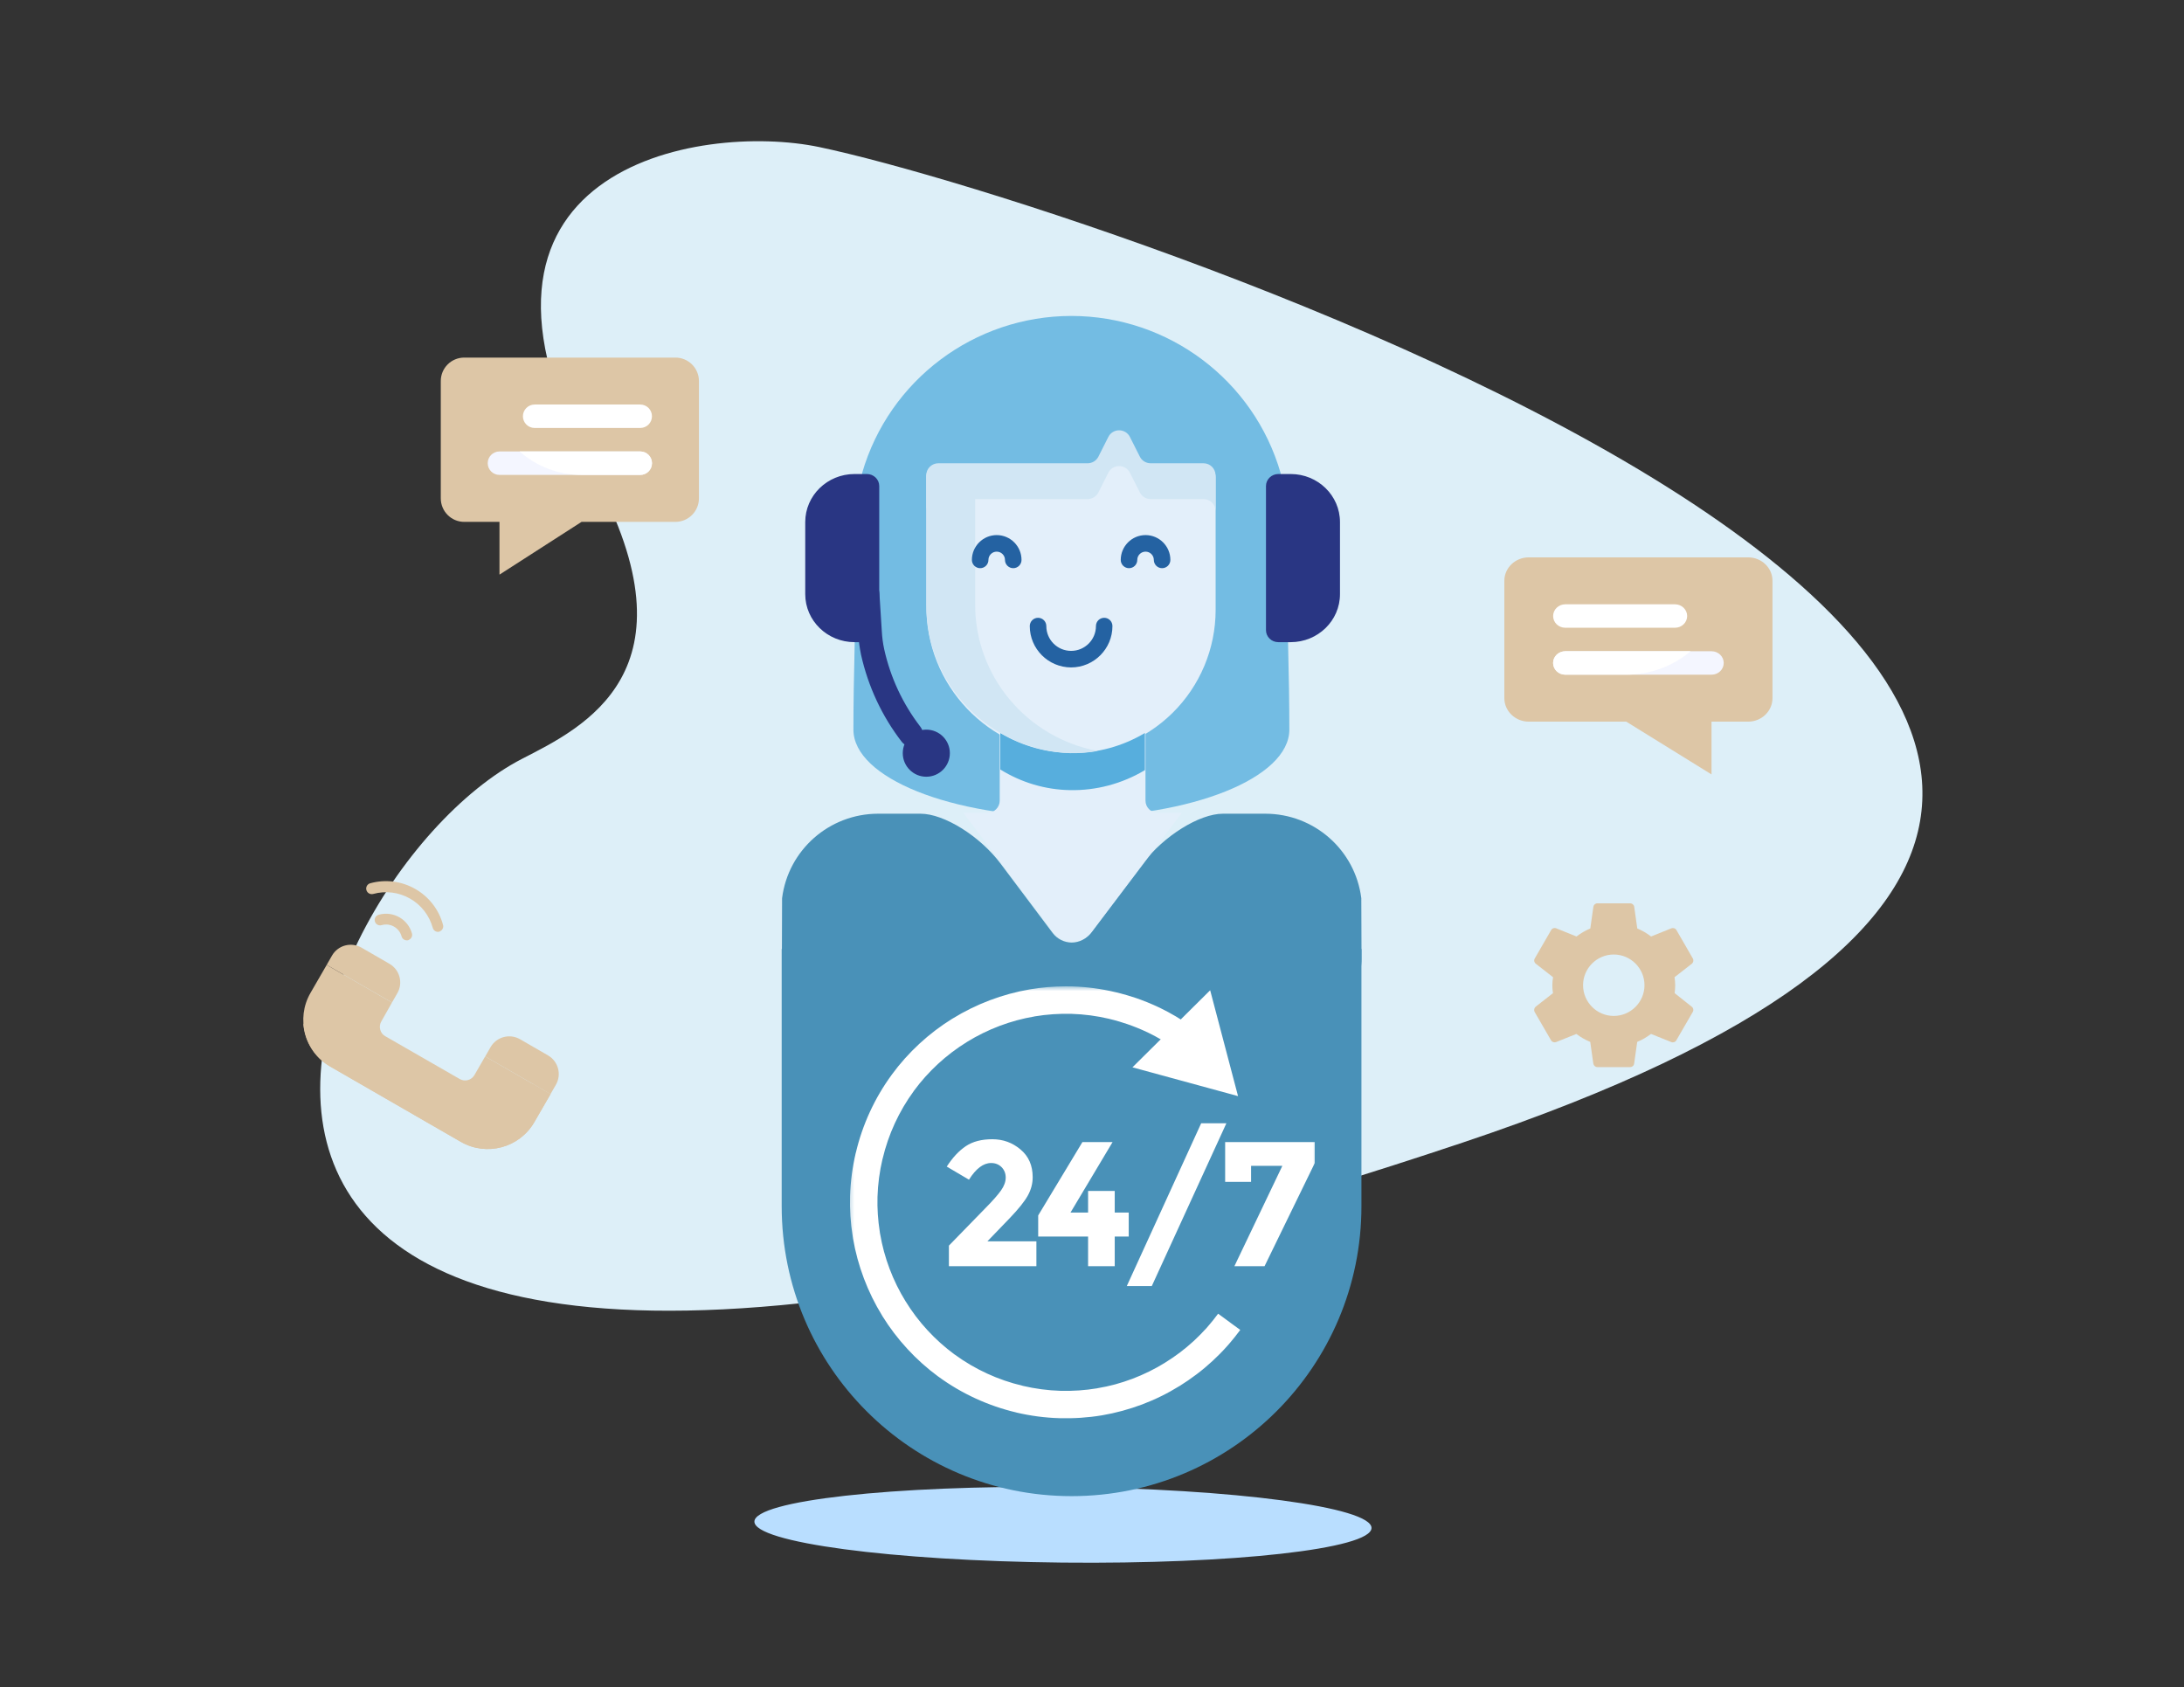 <svg width="400" height="309" viewBox="0 0 400 309" fill="none" xmlns="http://www.w3.org/2000/svg">
<rect x="0" y="0" width="400" height="309" fill="#333333" stroke="none"/>
<mask id="mask0_168_622" style="mask-type:luminance" maskUnits="userSpaceOnUse" x="0" y="0" width="400" height="309">
<path d="M399.672 0H0V309H399.672V0Z" fill="white"/>
</mask>
<g mask="url(#mask0_168_622)">
<path d="M251.193 279.85C251.116 283.669 225.762 286.5 194.547 286.177C163.34 285.852 138.1 282.485 138.17 278.656C138.247 274.826 163.601 271.994 194.816 272.33C226.024 272.654 251.263 276.021 251.193 279.85Z" fill="#B9DEFF"/>
<path d="M150.051 26.935C128.189 22.358 78.101 30.682 108.717 86.889C128.392 123.043 106.678 133.273 95.63 138.964C51.81 161.5 -5.347 300.732 267.947 209.237C493.335 133.795 200.161 37.441 150.051 26.935Z" fill="#DDEFF8"/>
<mask id="mask1_168_622" style="mask-type:luminance" maskUnits="userSpaceOnUse" x="44" y="155" width="73" height="61">
<path d="M44.938 155.097H116.124V215.942H44.938V155.097Z" fill="white"/>
</mask>
<g mask="url(#mask1_168_622)">
<path d="M71.79 183.614L59.831 176.715L56.867 181.842C54.146 186.554 55.77 192.587 60.482 195.309L84.39 209.112C89.108 211.844 95.142 210.22 97.863 205.508L100.826 200.381L88.861 193.472L86.886 196.899C86.338 197.835 85.133 198.158 84.197 197.611L70.567 189.775C70.103 189.52 69.766 189.08 69.64 188.575C69.497 188.065 69.572 187.526 69.833 187.072L71.79 183.614Z" fill="#DDC6A6"/>
<path d="M59.831 176.707L60.813 174.996C61.903 173.114 64.312 172.467 66.205 173.55L71.332 176.514C73.215 177.603 73.862 180.012 72.772 181.895L71.79 183.606L59.831 176.707Z" fill="#DDC6A6"/>
<path d="M88.868 193.479L89.85 191.769C90.94 189.886 93.349 189.239 95.242 190.323L100.369 193.286C102.252 194.376 102.899 196.785 101.809 198.668L100.827 200.378L88.868 193.479Z" fill="#DDC6A6"/>
<path d="M96.25 200.74C93.525 205.468 87.496 207.075 82.784 204.354L58.869 190.54C57.535 189.781 56.397 188.716 55.551 187.441C55.764 190.721 57.609 193.678 60.45 195.33L84.39 209.116C89.102 211.837 95.141 210.224 97.862 205.512L100.826 200.385L97.542 198.492L96.25 200.74Z" fill="#DDC6A6"/>
<path d="M74.995 172.061C74.918 172.119 74.846 172.161 74.768 172.192C74.515 172.255 74.246 172.218 74.019 172.087C73.781 171.963 73.623 171.737 73.55 171.49C73.124 169.918 71.496 168.984 69.919 169.426C69.574 169.543 69.189 169.448 68.922 169.202C68.661 168.94 68.559 168.572 68.655 168.213C68.757 167.865 69.046 167.602 69.409 167.516C72.028 166.803 74.74 168.351 75.453 170.97C75.565 171.401 75.367 171.846 74.995 172.061Z" fill="#DDC6A6"/>
<path d="M80.689 170.499C80.623 170.551 80.55 170.593 80.472 170.624C79.952 170.773 79.415 170.463 79.266 169.943C78.643 167.671 77.153 165.735 75.106 164.575C73.063 163.399 70.629 163.096 68.357 163.718C67.821 163.863 67.257 163.555 67.106 163.008C66.952 162.477 67.27 161.908 67.807 161.763C70.588 160.997 73.545 161.371 76.052 162.802C78.554 164.224 80.385 166.583 81.134 169.36C81.267 169.807 81.082 170.272 80.689 170.499Z" fill="#DDC6A6"/>
</g>
<mask id="mask2_168_622" style="mask-type:luminance" maskUnits="userSpaceOnUse" x="73" y="60" width="63" height="49">
<path d="M73.572 60.846H135.213V108.17H73.572V60.846Z" fill="white"/>
</mask>
<g mask="url(#mask2_168_622)">
<path d="M123.703 65.488H85.025C82.65 65.488 80.73 67.409 80.73 69.783V91.27C80.73 93.644 82.65 95.577 85.025 95.577H91.479V105.24L106.511 95.577H123.703C126.077 95.577 128.01 93.644 128.01 91.27V69.783C128.01 67.409 126.077 65.488 123.703 65.488Z" fill="#DDC6A6"/>
<path d="M117.259 78.379H97.92C96.739 78.379 95.772 77.425 95.772 76.232C95.772 75.051 96.739 74.085 97.92 74.085H117.259C118.452 74.085 119.407 75.051 119.407 76.232C119.407 77.425 118.452 78.379 117.259 78.379Z" fill="white"/>
<path d="M117.267 86.975H91.473C90.292 86.975 89.326 86.02 89.326 84.827C89.326 83.646 90.292 82.68 91.473 82.68H117.267C118.448 82.68 119.414 83.646 119.414 84.827C119.414 86.02 118.448 86.975 117.267 86.975Z" fill="#F4F6FF"/>
<path d="M119.412 84.827C119.412 83.646 118.446 82.68 117.265 82.68H95.169C98.307 85.448 102.34 86.975 106.515 86.975H117.265C118.446 86.975 119.412 86.02 119.412 84.827Z" fill="white"/>
</g>
<mask id="mask3_168_622" style="mask-type:luminance" maskUnits="userSpaceOnUse" x="268" y="97" width="65" height="48">
<path d="M332.066 97.433H268.039V144.757H332.066V97.433Z" fill="white"/>
</mask>
<g mask="url(#mask3_168_622)">
<path d="M279.994 102.076H320.17C322.636 102.076 324.631 103.996 324.631 106.371V127.857C324.631 130.232 322.636 132.164 320.17 132.164H313.465V141.828L297.851 132.164H279.994C277.528 132.164 275.52 130.232 275.52 127.857V106.371C275.52 103.996 277.528 102.076 279.994 102.076Z" fill="#DDC6A6"/>
<path d="M286.686 114.967H306.774C308.001 114.967 309.005 114.013 309.005 112.82C309.005 111.638 308.001 110.672 306.774 110.672H286.686C285.447 110.672 284.456 111.638 284.456 112.82C284.456 114.013 285.447 114.967 286.686 114.967Z" fill="white"/>
<path d="M286.679 123.563H313.472C314.698 123.563 315.702 122.608 315.702 121.415C315.702 120.234 314.698 119.268 313.472 119.268H286.679C285.452 119.268 284.449 120.234 284.449 121.415C284.449 122.608 285.452 123.563 286.679 123.563Z" fill="#F4F6FF"/>
<path d="M284.451 121.415C284.451 120.234 285.454 119.268 286.681 119.268H309.632C306.373 122.036 302.184 123.563 297.847 123.563H286.681C285.454 123.563 284.451 122.608 284.451 121.415Z" fill="white"/>
</g>
<mask id="mask4_168_622" style="mask-type:luminance" maskUnits="userSpaceOnUse" x="274" y="161" width="43" height="40">
<path d="M274.203 161.46H316.357V200.036H274.203V161.46Z" fill="white"/>
</mask>
<g mask="url(#mask4_168_622)">
<path d="M295.557 186.06C292.467 186.06 289.938 183.531 289.938 180.429C289.938 177.339 292.467 174.81 295.557 174.81C298.659 174.81 301.189 177.339 301.189 180.429C301.189 183.531 298.659 186.06 295.557 186.06ZM306.716 181.889C306.764 181.424 306.811 180.935 306.811 180.434C306.811 179.921 306.764 179.443 306.692 178.966L309.866 176.497C310.14 176.27 310.224 175.864 310.045 175.542L307.05 170.352C306.859 170.006 306.465 169.899 306.131 170.006L302.397 171.51C301.61 170.913 300.786 170.424 299.868 170.042L299.307 166.069C299.247 165.699 298.937 165.437 298.555 165.437H292.566C292.185 165.437 291.886 165.699 291.827 166.069L291.266 170.042C290.347 170.424 289.5 170.925 288.737 171.51L285.002 170.006C284.668 169.875 284.275 170.006 284.084 170.352L281.089 175.542C280.898 175.876 280.982 176.27 281.28 176.497L284.442 178.966C284.37 179.443 284.31 179.944 284.31 180.434C284.31 180.923 284.346 181.424 284.43 181.889L281.256 184.371C280.982 184.597 280.898 185.003 281.065 185.325L284.072 190.515C284.263 190.849 284.656 190.968 284.99 190.849L288.713 189.358C289.5 189.954 290.335 190.443 291.254 190.813L291.815 194.786C291.886 195.168 292.185 195.43 292.566 195.43H298.555C298.937 195.43 299.247 195.168 299.295 194.786L299.856 190.813C300.775 190.443 301.61 189.93 302.385 189.358L306.107 190.849C306.453 190.98 306.847 190.849 307.026 190.515L310.033 185.325C310.224 184.991 310.14 184.597 309.842 184.371L306.716 181.889Z" fill="#DDC6A6"/>
</g>
<mask id="mask5_168_622" style="mask-type:luminance" maskUnits="userSpaceOnUse" x="132" y="51" width="129" height="228">
<path d="M132.627 51.499H260.682V278.577H132.627V51.499Z" fill="white"/>
</mask>
<g mask="url(#mask5_168_622)">
<path d="M196.223 149.643C218.255 149.643 236.143 142.464 236.143 133.621C236.143 124.778 235.784 110.659 235.343 102.112L234.544 86.627C229.617 69.602 213.988 57.874 196.223 57.862C178.459 57.874 162.83 69.602 157.902 86.627L157.103 102.112C156.662 110.659 156.304 124.778 156.304 133.621C156.304 142.464 174.192 149.643 196.223 149.643Z" fill="#73BCE3"/>
<path d="M216.833 69.54C213.66 67.75 210.092 67.977 208.875 70.041C207.647 72.093 209.233 75.207 212.407 76.984C215.58 78.774 219.148 78.547 220.365 76.483C221.581 74.431 220.007 71.317 216.833 69.54Z" fill="#73BCE3"/>
<path d="M143.202 175.546C143.182 181.643 148.284 186.594 154.586 186.594H237.988C244.29 186.594 249.389 181.643 249.366 175.546L249.324 164.498C248.203 155.658 240.686 149.036 231.762 149.025H223.972C219.672 149.025 213.106 153.115 209.32 158.153L199.753 170.881C198.93 171.967 197.653 172.611 196.281 172.623C194.921 172.611 193.632 171.967 192.809 170.881L183.251 158.156C179.466 153.116 172.902 149.025 168.602 149.025H160.812C151.888 149.036 144.359 155.658 143.238 164.498L143.202 175.546Z" fill="#4991B8"/>
<path d="M209.798 146.637V134.241C201.542 139.002 191.354 139.002 183.098 134.241V146.637C183.098 147.854 182.096 148.856 180.867 148.856H176.429L192.929 170.677C193.752 171.787 195.064 172.431 196.448 172.431C197.832 172.431 199.144 171.787 199.968 170.677L216.467 148.856H212.029C210.8 148.856 209.798 147.854 209.798 146.637Z" fill="#E3EFFA"/>
<path d="M220.436 85.174H210.76C209.925 85.174 209.161 84.709 208.791 83.957L206.954 80.283C206.584 79.531 205.821 79.066 204.986 79.066C204.15 79.066 203.387 79.531 203.017 80.283L201.18 83.957C200.81 84.709 200.046 85.174 199.211 85.174H171.878C170.661 85.174 169.671 86.165 169.671 87.382V110.813C169.504 125.476 181.017 137.609 195.656 138.193C202.766 138.325 209.638 135.593 214.709 130.606C219.779 125.631 222.643 118.806 222.643 111.696V87.382C222.643 86.165 221.652 85.174 220.436 85.174Z" fill="#E3EFFA"/>
<path d="M209.69 141.042V134.242C201.505 139.134 191.388 139.134 183.204 134.242V140.923C187.058 143.321 191.448 144.622 195.946 144.705C200.766 144.8 205.526 143.536 209.69 141.042Z" fill="#57AEDD"/>
<path d="M220.418 84.843H210.742C209.907 84.843 209.143 84.377 208.773 83.65L206.936 80.011C206.566 79.271 205.803 78.806 204.968 78.806C204.132 78.806 203.369 79.271 202.999 80.011L201.162 83.65C200.792 84.377 200.028 84.843 199.193 84.843H171.86C170.644 84.843 169.653 85.821 169.653 87.038V93.588C169.653 92.383 170.644 91.405 171.86 91.405H199.193C200.028 91.405 200.792 90.939 201.162 90.2L202.999 86.561C203.369 85.821 204.132 85.356 204.968 85.356C205.803 85.356 206.566 85.821 206.936 86.561L208.773 90.2C209.143 90.939 209.907 91.405 210.742 91.405H220.418C221.635 91.405 222.625 92.383 222.625 93.588V87.038C222.625 85.821 221.635 84.843 220.418 84.843Z" fill="#D1E6F4"/>
<path d="M178.601 110.58V87.173C178.601 85.956 179.603 84.966 180.844 84.966H171.896C170.655 84.966 169.653 85.956 169.653 87.173V110.58C169.486 125.231 181.166 137.352 196.008 137.937C197.702 137.961 199.396 137.83 201.066 137.543C187.966 135.086 178.517 123.74 178.601 110.58Z" fill="#D1E6F4"/>
<path d="M188.603 114.659C188.603 113.824 189.283 113.144 190.118 113.144C190.953 113.144 191.633 113.824 191.633 114.659C191.633 117.164 193.662 119.204 196.179 119.204C198.684 119.204 200.724 117.164 200.724 114.659C200.724 113.824 201.393 113.144 202.24 113.144C203.075 113.144 203.743 113.824 203.743 114.659C203.743 118.835 200.355 122.223 196.179 122.235C191.991 122.223 188.603 118.835 188.603 114.659Z" fill="#2462A2"/>
<path d="M212.839 104.058C212.003 104.058 211.323 103.378 211.323 102.543C211.323 101.708 210.643 101.028 209.808 101.028C208.973 101.028 208.293 101.708 208.293 102.543C208.293 103.378 207.613 104.058 206.778 104.058C205.943 104.058 205.263 103.378 205.263 102.543C205.263 100.038 207.303 97.997 209.808 97.997C212.314 97.997 214.354 100.038 214.354 102.543C214.354 103.378 213.674 104.058 212.839 104.058Z" fill="#2462A2"/>
<path d="M185.577 104.058C184.742 104.058 184.062 103.378 184.062 102.543C184.062 101.708 183.382 101.028 182.546 101.028C181.711 101.028 181.031 101.708 181.031 102.543C181.031 103.378 180.351 104.058 179.516 104.058C178.681 104.058 178.001 103.378 178.001 102.543C178.001 100.038 180.041 97.997 182.546 97.997C185.052 97.997 187.092 100.038 187.092 102.543C187.092 103.378 186.412 104.058 185.577 104.058Z" fill="#2462A2"/>
<path d="M166.858 136.696C166.19 136.696 165.57 136.386 165.152 135.849C161.537 131.172 158.996 125.72 157.695 119.886C157.421 118.562 157.242 117.213 157.171 115.865L156.717 108.91C156.681 108.313 156.872 107.729 157.254 107.287C157.636 106.834 158.173 106.571 158.745 106.524C159.938 106.464 160.964 107.383 161.06 108.612L161.501 115.567C161.561 116.688 161.704 117.81 161.943 118.908C163.088 124.085 165.355 128.929 168.564 133.093C169.089 133.761 169.185 134.68 168.815 135.443C168.457 136.219 167.705 136.708 166.87 136.708L166.858 136.696Z" fill="#293683"/>
<path d="M156.51 86.813H158.777C160.017 86.813 161.032 87.803 161.032 89.008V115.41C161.032 116.627 160.017 117.606 158.777 117.606H156.51C151.523 117.606 147.479 113.668 147.479 108.813V95.618C147.479 90.75 151.523 86.813 156.51 86.813Z" fill="#293683"/>
<path d="M234.12 86.813H236.387C241.374 86.813 245.418 90.75 245.418 95.618V108.813C245.418 113.668 241.374 117.606 236.387 117.606H234.12C232.879 117.606 231.865 116.627 231.865 115.41V89.008C231.865 87.803 232.879 86.813 234.12 86.813Z" fill="#293683"/>
<path d="M173.967 137.933C173.967 140.319 172.034 142.252 169.648 142.252C167.274 142.252 165.341 140.319 165.341 137.933C165.341 135.559 167.274 133.626 169.648 133.626C172.034 133.626 173.967 135.559 173.967 137.933Z" fill="#293683"/>
<path d="M369.846 14.913V292.893H53.688V14.913H369.846Z" stroke="#2462A2" stroke-opacity="0.5" stroke-width="0.398"/>
<path d="M143.167 173.789V220.914C143.167 250.239 166.932 274.005 196.257 274.005C225.582 274.005 249.348 250.239 249.348 220.914V173.789H143.167Z" fill="#4991B8"/>
</g>
<mask id="mask6_168_622" style="mask-type:luminance" maskUnits="userSpaceOnUse" x="155" y="180" width="87" height="81">
<path d="M155.295 180.549H241.195V260.483H155.295V180.549Z" fill="white"/>
</mask>
<g mask="url(#mask6_168_622)">
<path d="M188.643 181.191H188.631C183.62 182.05 178.788 183.875 174.457 186.548C174.457 186.548 174.457 186.548 174.445 186.548C170.127 189.22 166.321 192.728 163.326 196.82C163.314 196.832 163.314 196.832 163.314 196.844C160.2 201.091 157.958 205.97 156.753 211.089C156.753 211.101 156.753 211.101 156.741 211.101C156.132 213.701 155.774 216.362 155.691 219.034C155.619 221.492 155.774 223.95 156.168 226.372C156.18 226.503 156.204 226.646 156.228 226.789V226.801C157.087 231.812 158.912 236.644 161.584 240.974C161.584 240.974 161.584 240.974 161.584 240.986C164.257 245.305 167.764 249.111 171.857 252.118C171.868 252.118 171.868 252.118 171.868 252.118C176.116 255.231 181.007 257.474 186.125 258.679C186.125 258.679 186.137 258.679 186.137 258.691C188.738 259.3 191.399 259.658 194.071 259.741C196.66 259.813 199.261 259.634 201.826 259.204H201.838C203.091 258.99 204.331 258.715 205.56 258.381C206.789 258.047 207.994 257.653 209.187 257.212C210.368 256.759 211.537 256.257 212.671 255.697C213.816 255.136 214.926 254.516 216.011 253.847C216.011 253.847 216.011 253.847 216.023 253.847C217.097 253.179 218.147 252.452 219.161 251.688C220.175 250.925 221.153 250.101 222.084 249.242C223.015 248.383 223.909 247.477 224.756 246.522C224.756 246.522 224.959 246.284 225.377 245.806C225.782 245.317 226.403 244.589 227.154 243.563C226.474 243.074 226.14 242.824 226.14 242.824C225.806 242.573 225.46 242.323 225.126 242.084C224.792 241.833 224.446 241.583 224.112 241.332C224.112 241.332 223.778 241.094 223.098 240.593C222.442 241.487 221.905 242.132 221.547 242.549C221.189 242.967 221.01 243.182 221.01 243.182C220.271 244.005 219.483 244.792 218.672 245.556C217.861 246.307 217.002 247.011 216.119 247.691C215.236 248.359 214.317 248.98 213.375 249.564C213.375 249.576 213.375 249.576 213.363 249.576C212.42 250.161 211.454 250.698 210.452 251.187C209.462 251.676 208.447 252.118 207.409 252.511C206.372 252.905 205.31 253.239 204.248 253.537C203.174 253.824 202.088 254.062 200.991 254.241L200.979 254.253C198.748 254.623 196.481 254.778 194.226 254.718C191.9 254.647 189.573 254.337 187.295 253.8C187.295 253.8 187.283 253.8 187.283 253.788C182.809 252.738 178.55 250.781 174.839 248.061C174.839 248.061 174.839 248.061 174.827 248.061C171.26 245.436 168.194 242.12 165.867 238.338C165.867 238.338 165.856 238.338 165.856 238.326C163.529 234.556 161.93 230.332 161.191 225.966C161.191 225.954 161.179 225.954 161.179 225.942C161.167 225.823 161.143 225.703 161.131 225.584C160.797 223.472 160.654 221.325 160.713 219.189C160.785 216.863 161.095 214.536 161.632 212.258L161.644 212.246C162.694 207.772 164.651 203.513 167.371 199.802V199.79C169.995 196.223 173.312 193.157 177.094 190.831C177.094 190.831 177.094 190.819 177.106 190.819C180.876 188.492 185.099 186.894 189.466 186.154C189.478 186.154 189.478 186.154 189.49 186.142C191.721 185.772 193.988 185.617 196.243 185.677C198.581 185.748 200.895 186.058 203.174 186.595L203.186 186.607C203.186 186.607 203.46 186.667 204.009 186.81C204.558 186.965 205.381 187.18 206.443 187.55C208.579 188.289 211.776 189.566 215.451 192.203C215.952 191.523 216.19 191.188 216.19 191.188C216.441 190.843 216.679 190.508 216.93 190.174C217.169 189.828 217.419 189.494 217.67 189.148C217.67 189.148 217.908 188.814 218.397 188.134C214.174 185.104 210.511 183.636 208.078 182.789C206.849 182.372 205.906 182.121 205.286 181.954C204.654 181.787 204.343 181.716 204.343 181.716H204.331C201.731 181.095 199.07 180.737 196.398 180.654C196.004 180.654 195.61 180.642 195.205 180.642C193.009 180.642 190.814 180.821 188.643 181.191Z" fill="white"/>
<path d="M207.409 195.472L226.748 200.745L221.642 181.358L207.409 195.472Z" fill="white"/>
<path d="M183.338 218.019C183.91 217.208 184.197 216.42 184.197 215.669C184.197 214.905 183.946 214.273 183.445 213.76C182.944 213.259 182.311 212.996 181.524 212.996C180.092 212.996 178.744 214.022 177.468 216.05L173.399 213.652C174.461 212.006 175.63 210.753 176.895 209.906C178.16 209.059 179.782 208.641 181.739 208.641C183.707 208.641 185.425 209.262 186.905 210.515C188.396 211.755 189.136 213.449 189.136 215.597C189.136 216.766 188.837 217.888 188.241 218.961C187.644 220.035 186.547 221.407 184.948 223.077L180.844 227.337H189.816V231.894H173.793V228.124L180.45 221.288C181.798 219.928 182.765 218.83 183.338 218.019Z" fill="white"/>
<path d="M199.283 222.07V218.109H204.163V222.07H206.728V226.461H204.163V231.889H199.283V226.461H190.145V222.595L198.245 209.161H203.769L196.062 222.07H199.283Z" fill="white"/>
<path d="M219.998 205.714H224.615L210.954 235.529H206.373L219.998 205.714Z" fill="white"/>
<path d="M224.387 216.451V209.161H240.803V213.003L231.605 231.889H226.081L234.862 213.516H229.135V216.451H224.387Z" fill="white"/>
</g>
</g>
</svg>

